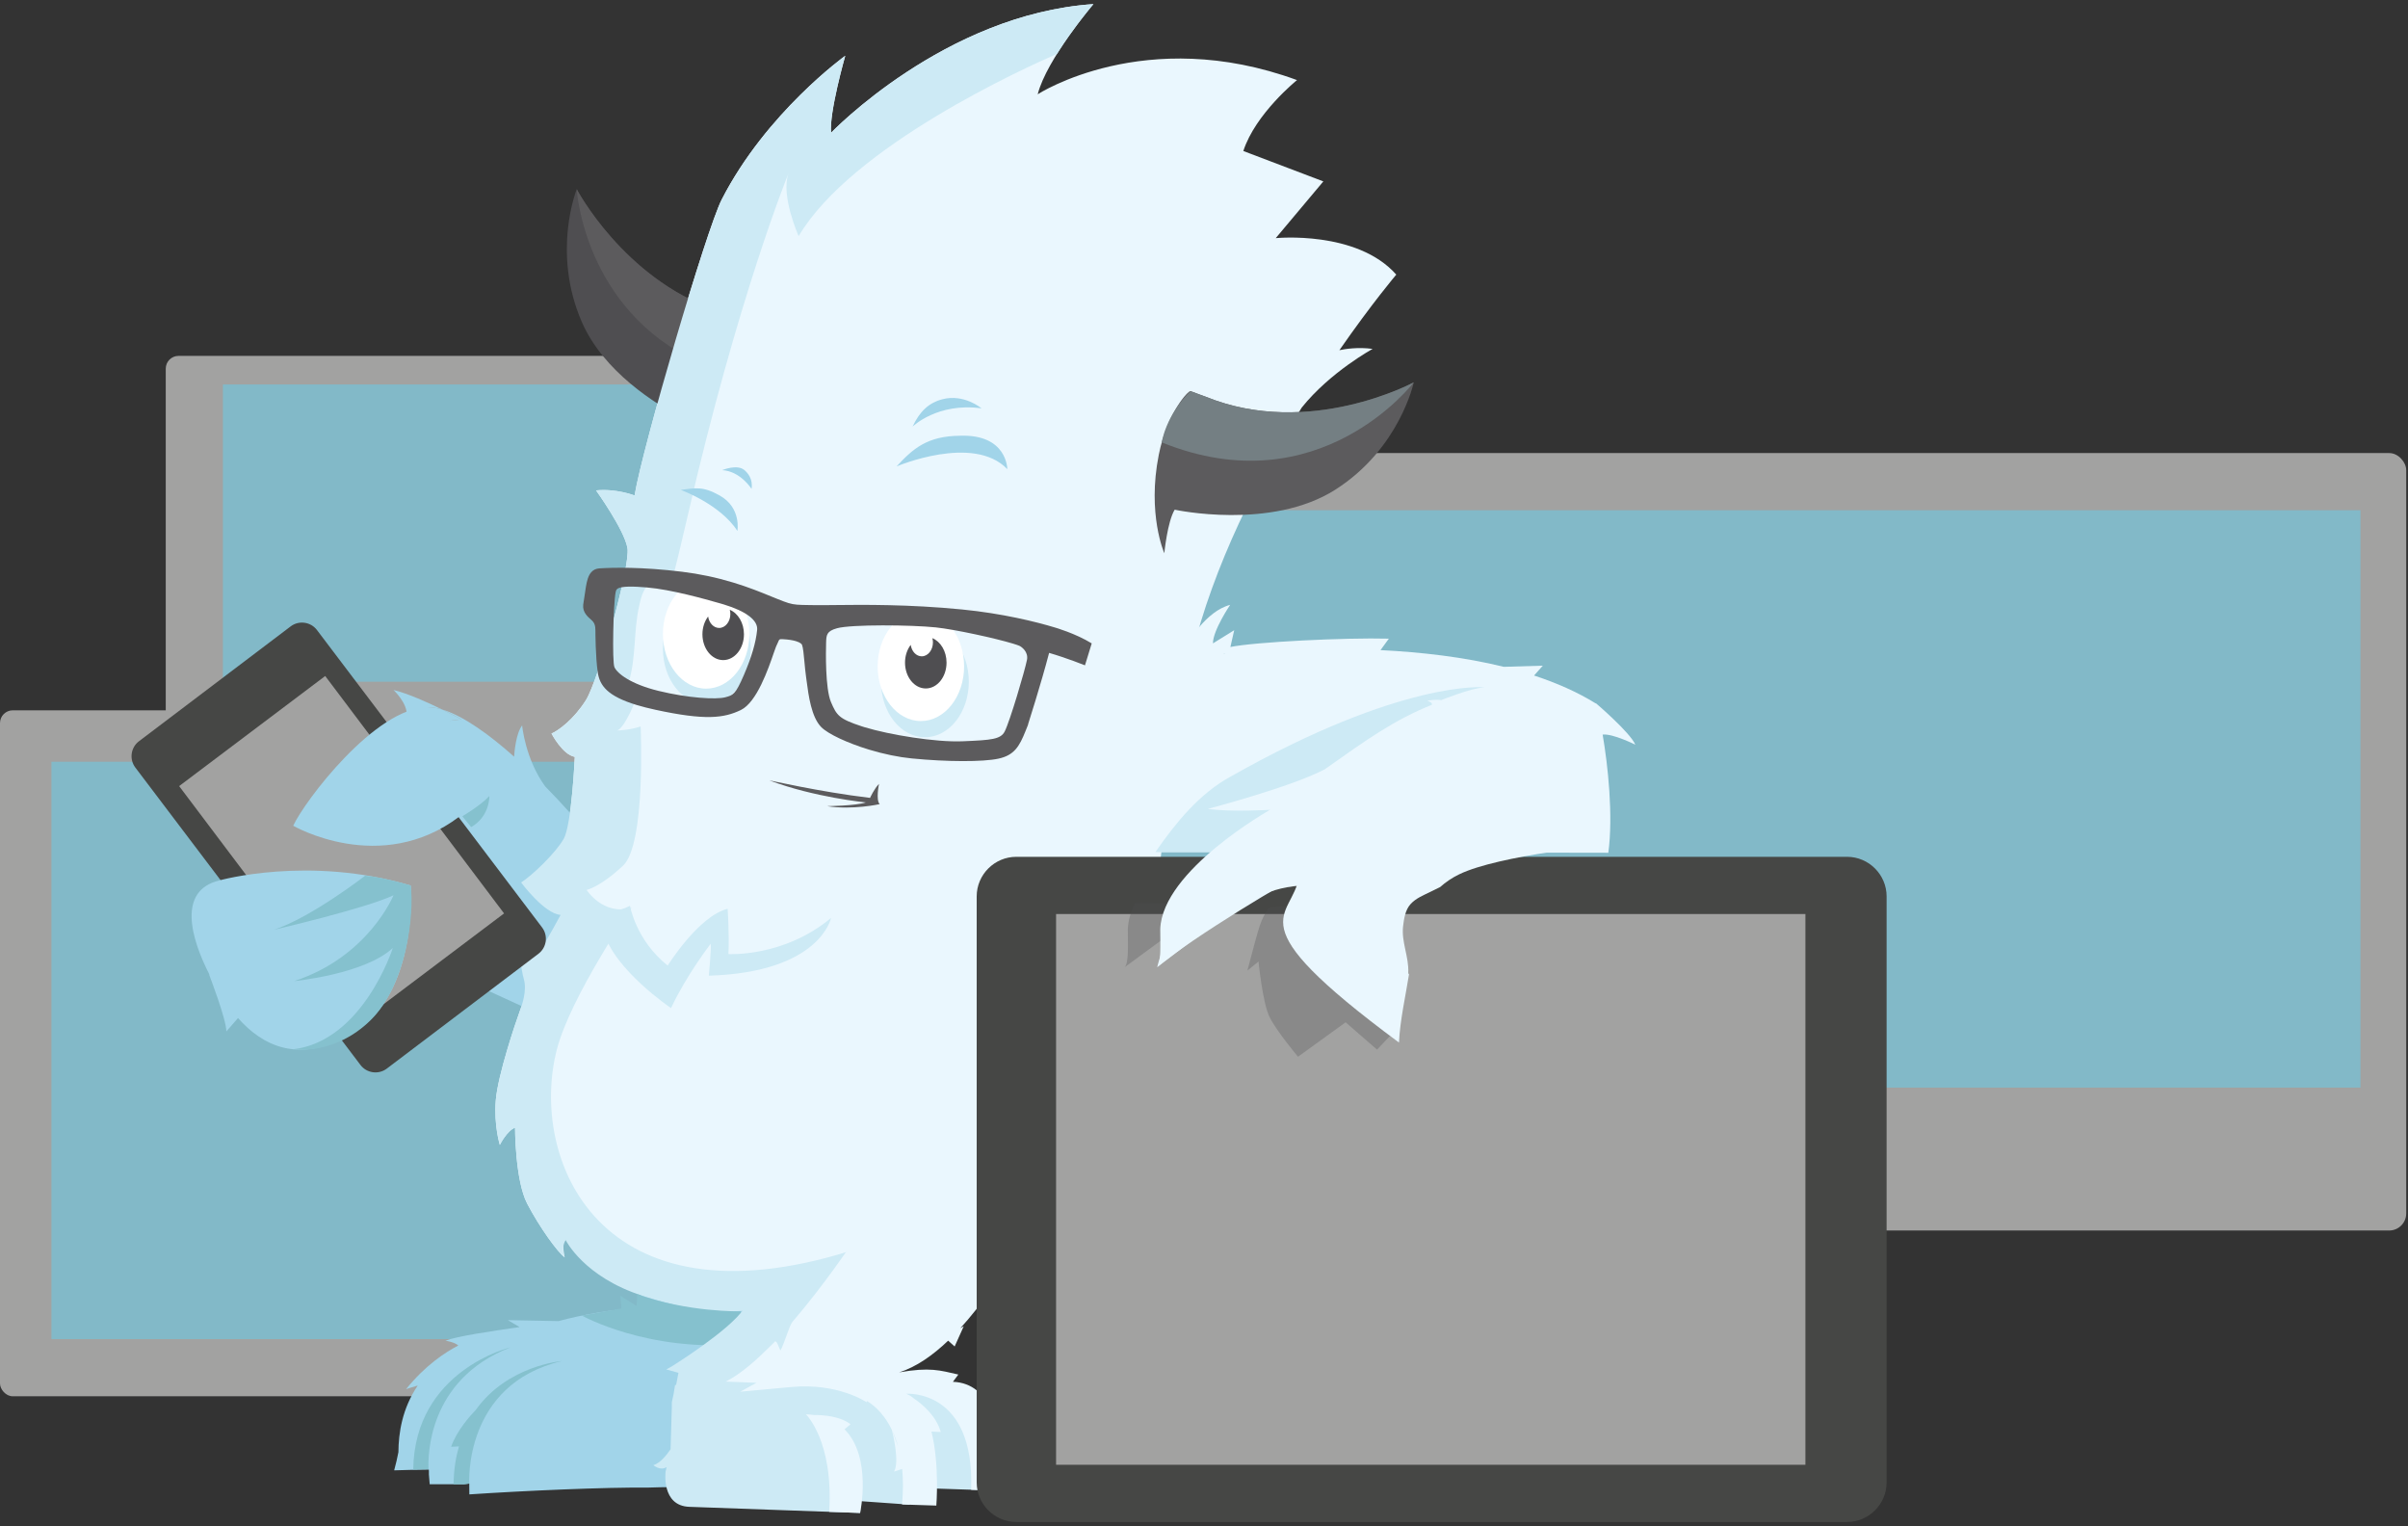 <?xml version="1.0" encoding="UTF-8" standalone="no"?>
<svg width="565px" height="358px" viewBox="0 0 565 358" version="1.1" xmlns="http://www.w3.org/2000/svg" xmlns:xlink="http://www.w3.org/1999/xlink" xmlns:sketch="http://www.bohemiancoding.com/sketch/ns">
    <rect x="0" y="0" width="565" height="358" fill="#333333" stroke="none"/>
    <!-- Generator: Sketch 3.3.3 (12081) - http://www.bohemiancoding.com/sketch -->
    <title>yeti+screens</title>
    <desc>Created with Sketch.</desc>
    <defs></defs>
    <g id="ZFC-V2" stroke="none" stroke-width="1" fill="none" fill-rule="evenodd" sketch:type="MSPage">
        <g sketch:type="MSArtboardGroup" transform="translate(-1145, -721)" id="What">
            <g sketch:type="MSLayerGroup" transform="translate(-106, 625)">
                <g id="yeti+screens" transform="translate(1251, 96)" sketch:type="MSShapeGroup">
                    <g id="svg-screens" transform="translate(0, 83.486)">
                        <rect id="top-left" fill="#A2A2A1" x="38.89" y="0" width="199.816" height="122.035" rx="3"></rect>
                        <rect id="bottom-left" fill="#A2A2A1" x="0" y="83.145" width="187.746" height="160.925" rx="3"></rect>
                        <g id="imac" transform="translate(245.411, 22.798)" fill="#A2A2A1">
                            <rect id="Rectangle-221-Copy-2" x="0" y="0" width="319.169" height="182.382" rx="4"></rect>
                        </g>
                        <g id="screen-color" transform="translate(11.069, 5.705)" fill="#82B9C8">
                            <rect id="Rectangle-224" x="41.231" y="1" width="126.058" height="69.734"></rect>
                            <rect id="Rectangle-224-Copy" x="1" y="89.509" width="191.769" height="135.446"></rect>
                            <rect id="Rectangle-224-Copy-2" x="243.729" y="30.503" width="299.053" height="135.446"></rect>
                        </g>
                    </g>
                    <g id="yeti" transform="translate(30.533, 0.251)">
                        <path d="M283.738,81.897 C291.354,70.927 297.082,64.17 297.082,64.17 C287.813,53.712 268.799,55.614 268.799,55.614 L279.97,42.304 L261.194,35.174 C264.046,26.381 273.79,18.538 273.79,18.538 C238.141,5.466 212.948,21.865 212.948,21.865 C215.087,13.547 226.02,0.713 226.02,0.713 C191.083,3.09 164.464,30.896 164.464,30.896 C163.989,26.143 167.792,12.834 167.792,12.834 C167.792,12.834 149.254,26.143 138.796,46.582 C135.212,53.587 120.259,104.573 118.357,115.981 C118.357,115.981 114.079,114.317 109.326,114.792 C109.326,114.792 115.981,124.061 116.694,128.339 C117.407,132.617 109.801,159.473 106.949,163.989 C104.097,168.505 100.532,171.119 98.869,171.832 C98.869,171.832 101.483,176.823 104.335,177.298 C104.335,177.298 103.622,193.222 101.721,196.549 C99.819,199.876 94.353,205.105 91.739,206.769 C91.739,206.769 97.443,213.423 101.245,213.661 C101.245,213.661 97.443,221.029 96.017,222.93 C94.591,224.831 91.026,221.266 91.026,221.266 C91.026,221.266 91.754,227.325 92.372,229.427 C93.165,232.12 91.976,235.526 91.263,237.428 C90.55,239.329 86.272,251.925 85.797,257.867 C85.322,263.808 86.748,268.324 86.748,268.324 C86.748,268.324 88.411,264.997 90.313,264.284 C90.313,264.284 90.313,276.642 93.165,282.109 C96.017,287.575 100.295,293.517 101.958,294.705 C101.958,294.705 101.008,290.427 102.196,288.526 C102.196,288.526 105.198,299.041 119.546,301.122 C150.68,305.637 173.02,311.341 209.145,290.427 C242.771,270.959 238.141,199.163 249.073,153.532 C254.153,132.331 264.874,111.545 274.9,95.36 C281.606,86.993 291.536,81.599 291.536,81.599 C288.142,81.13 285.098,81.613 283.738,81.897 L283.738,81.897 Z" id="Shape" fill="#EAF7FE"></path>
                        <path d="M61.951,344.677 C62.355,343.231 62.694,341.724 62.947,340.42 C62.979,335.92 63.807,330.238 67.479,324.781 C66.177,325.139 64.734,325.635 64.734,325.635 C69.335,319.97 73.984,316.938 76.996,315.402 C76.233,314.611 73.994,314.257 73.994,314.257 C76.671,313.214 84.7,312.027 91.39,311.067 L88.623,309.439 L100.524,309.664 C106.063,308.162 112.645,307.02 120.455,306.369 C119.862,305.077 119.149,300.407 119.149,300.407 C126.567,300.127 137.456,302.683 141.014,303.259 C142.192,303.282 143.401,307.754 144.62,307.794 C144.62,307.794 163.17,297.296 163.465,315.832 C163.687,329.836 162.807,344.017 162.363,350.118 C157.497,349.37 152.567,349.051 147.643,348.936 C140.919,348.778 134.167,348.592 127.442,348.607 C125.355,348.613 123.273,348.66 121.194,348.73 C111.782,348.618 92.585,349.445 79.592,350.317 L79.571,347.781 L78.325,347.942 L70.289,347.942 L70.1,345.629 C70.087,345.191 70.126,344.783 70.086,344.5 C67.371,344.519 64.663,344.594 61.951,344.677 L61.951,344.677 Z" id="Shape" fill="#A1D4E9"></path>
                        <path d="M70.014,344.413 C68.817,344.422 67.621,344.461 66.426,344.508 C66.709,321.183 89.239,315.83 89.239,315.83 C69.658,323.396 69.875,341.727 70.014,344.413 L70.014,344.413 Z" id="Shape" fill="#85C1CE"></path>
                        <path d="M75.315,339.148 C76.679,335.251 79.955,331.68 81.093,330.516 C88.55,320.029 101.344,319.026 101.344,319.026 C78.137,324.465 79.571,347.783 79.571,347.783 L78.325,347.942 L75.881,347.942 C75.975,344.139 76.43,341.625 77.15,339.067 L75.315,339.148 L75.315,339.148 Z" id="Shape" fill="#85C1CE"></path>
                        <path d="M137.242,72.475 C115.69,64.883 104.791,44.14 104.791,44.14 C104.791,44.14 98.837,58.879 105.988,75.294 C111.033,86.87 123.199,94.526 129.94,98.038 C131.858,89.365 134.065,80.758 137.242,72.475 L137.242,72.475 Z" id="Shape" fill="#4F4E51"></path>
                        <path d="M137.242,72.475 C115.69,64.883 104.791,44.14 104.791,44.14 C104.791,44.14 106.399,72.254 133.238,84.688 C134.398,80.56 135.706,76.48 137.242,72.475 L137.242,72.475 Z" id="Shape" fill="#5C5B5D"></path>
                        <g id="Group" transform="translate(61.793, 161.612)" fill="#A1D4E9">
                            <path d="M43.017,30.659 C43.017,30.659 40.003,27.108 35.582,22.605 C30.901,16.177 30.183,8.318 30.183,8.318 C28.743,10.17 28.372,14.509 28.298,15.643 C22.778,10.731 16.6,6.135 11.447,4.59 C14.051,5.867 15.924,6.892 15.924,6.892 C15.924,6.892 11.832,7.487 8.268,7.512 L11.408,65.596 L31.609,74.865 C31.609,74.865 50.385,45.632 43.017,30.659 L43.017,30.659 Z" id="Shape"></path>
                            <path d="M11.447,4.59 C8.036,2.917 3.368,0.809 0,0 C0,0 3.327,3.09 3.09,5.942 C2.985,7.197 5.463,7.531 8.268,7.512 L8.081,4.04 C9.135,4.04 10.264,4.235 11.447,4.59 L11.447,4.59 Z" id="Shape"></path>
                            <path d="M11.447,4.59 C10.263,4.235 9.135,4.04 8.081,4.04 L8.268,7.512 C11.831,7.487 15.924,6.892 15.924,6.892 C15.924,6.892 14.051,5.867 11.447,4.59 L11.447,4.59 Z" id="Shape"></path>
                        </g>
                        <path d="M156.859,55.138 C169.361,34.013 210.019,15.625 217.471,12.388 C221.313,6.238 226.02,0.713 226.02,0.713 C191.083,3.09 164.464,30.896 164.464,30.896 C163.989,26.143 167.792,12.834 167.792,12.834 C167.792,12.834 149.254,26.143 138.796,46.582 C135.212,53.587 120.259,104.573 118.357,115.981 C118.357,115.981 114.079,114.317 109.326,114.792 C109.326,114.792 115.981,124.061 116.694,128.339 C117.407,132.617 109.801,159.473 106.949,163.989 C104.097,168.505 100.532,171.119 98.869,171.832 C98.869,171.832 101.483,176.823 104.335,177.298 C104.335,177.298 103.622,193.222 101.721,196.549 C99.819,199.876 94.353,205.105 91.739,206.769 C91.739,206.769 97.205,214.136 101.008,214.374 C101.008,214.374 97.443,221.029 96.017,222.93 C94.591,224.831 91.026,221.266 91.026,221.266 C91.026,221.266 91.754,227.325 92.372,229.427 C93.165,232.12 91.976,235.526 91.263,237.428 C90.55,239.329 86.272,251.925 85.797,257.867 C85.322,263.808 86.748,268.324 86.748,268.324 C86.748,268.324 88.411,264.997 90.313,264.284 C90.313,264.284 90.313,276.642 93.165,282.109 C96.017,287.575 100.295,293.517 101.958,294.705 C101.958,294.705 101.008,292.566 102.196,290.665 C102.196,290.665 106.451,299.318 120.259,303.736 C132.142,307.539 141.806,308.965 154.64,305.162 C163.79,302.191 169.219,293.121 169.219,293.121 C109.959,311.817 93.481,271.572 100.136,245.905 C103.338,233.555 117.644,212.71 117.644,212.71 C110.99,214.612 107.108,208.512 107.108,208.512 C107.108,208.512 110.278,207.878 115.664,202.808 C121.05,197.738 119.783,170.168 119.783,170.168 C117.331,170.986 114.884,171.1 114.245,171.116 C114.134,171.141 114.079,171.119 114.079,171.119 C114.079,171.119 114.14,171.118 114.245,171.116 C114.741,171.009 116.375,169.983 119.406,162.014 C118.636,161.598 117.892,161.13 117.144,160.635 C116.955,160.51 116.832,160.278 116.906,160.048 C118.789,154.13 118.07,147.806 119.456,141.796 C119.821,140.215 120.328,137.767 121.873,136.841 C123.439,135.902 125.242,136.301 127.019,136.551 C128.165,132.048 129.396,126.96 130.716,121.208 C142.599,69.397 154.482,40.402 154.482,40.402 C152.581,45.632 156.859,55.138 156.859,55.138 L156.859,55.138 Z" id="Shape" fill="#CDEAF5"></path>
                        <g id="Group" transform="translate(0, 145.451)">
                            <g id="Shape" fill="#464745">
                                <g>
                                    <path d="M96.662,71.872 C98.123,73.803 97.739,76.578 95.809,78.039 L60.216,104.986 C58.285,106.448 55.51,106.063 54.049,104.133 L1.22,34.354 C-0.241,32.423 0.143,29.648 2.072,28.187 L37.666,1.24 C39.597,-0.222 42.372,0.163 43.833,2.092 L96.662,71.872 L96.662,71.872 Z"></path>
                                </g>
                            </g>
                            <path d="M11.499,38.709 L45.771,12.883 L87.738,68.575 L53.466,94.401 L11.499,38.709 L11.499,38.709 Z" id="Rectangle-219" fill="#A2A2A1"></path>
                        </g>
                        <path d="M77.241,191.32 C58.703,205.343 38.264,193.459 38.264,193.459 C40.878,187.756 57.515,165.653 69.874,165.653 C69.874,165.653 88.174,173.02 77.241,191.32 L77.241,191.32 Z" id="Shape" fill="#A1D4E9"></path>
                        <path d="M65.833,207.482 C41.829,200.352 20.915,206.293 20.915,206.293 C11.055,208.667 14.242,219.874 18.618,228.391 C18.591,228.393 18.563,228.391 18.538,228.396 C18.538,228.396 22.578,238.854 22.578,241.706 L25.316,238.577 C30.883,244.875 39.665,249.779 52.524,241.943 C67.735,232.674 65.833,207.482 65.833,207.482 L65.833,207.482 Z" id="Shape" fill="#A1D4E9"></path>
                        <ellipse id="Oval" fill="#CDEAF5" cx="186.487" cy="159.668" rx="10.299" ry="13.035"></ellipse>
                        <ellipse id="Oval" fill="#CDEAF5" cx="135.311" cy="151.944" rx="10.299" ry="13.035"></ellipse>
                        <ellipse id="Oval" fill="#FFFFFF" cx="185.538" cy="156.067" rx="10.141" ry="12.834"></ellipse>
                        <ellipse id="Oval" fill="#FFFFFF" cx="135.153" cy="148.462" rx="10.141" ry="12.834"></ellipse>
                        <path d="M140.697,142.796 C140.778,143.111 140.833,143.44 140.833,143.787 C140.833,145.595 139.655,147.06 138.202,147.06 C136.911,147.06 135.843,145.902 135.619,144.376 C134.791,145.463 134.281,146.926 134.281,148.541 C134.281,151.888 136.462,154.601 139.153,154.601 C141.844,154.601 144.025,151.888 144.025,148.541 C144.025,145.866 142.63,143.599 140.697,142.796 L140.697,142.796 Z" id="Shape" fill="#4F4E51"></path>
                        <path d="M225.623,150.68 C221.742,148.303 216.988,146.956 216.988,146.956 C212.546,145.61 204.733,143.664 195.145,142.719 C182.668,141.493 171.801,141.615 165.309,141.688 C163.37,141.709 161.847,141.728 160.691,141.707 L159.428,141.69 C156.837,141.655 155.867,141.643 154.471,141.22 C153.757,141.003 152.922,140.682 151.628,140.161 C151.226,139.999 150.797,139.824 150.337,139.636 C148.031,138.692 145.166,137.517 141.514,136.411 C137.547,135.21 133.611,134.379 129.483,133.872 C120.085,132.714 113.308,132.881 110.106,133.085 C109.334,133.134 108.722,133.412 108.239,133.938 C107.461,134.782 107.187,136.024 106.949,137.371 L106.308,141.602 C106.121,143.401 107.353,144.41 108.282,145.237 C108.948,145.834 109.186,146.516 109.172,147.756 C109.17,148.006 109.184,153.899 109.728,157.505 C110.199,160.575 111.961,163.047 118.874,165.14 C120.176,165.535 121.677,165.912 123.305,166.265 C134.956,168.786 139.324,168.226 143.296,166.31 C147.032,164.507 149.727,156.676 151.02,152.913 C151.204,152.383 151.474,151.602 151.54,151.468 C151.715,151.135 151.85,150.817 151.982,150.493 C152.328,149.653 152.329,149.653 153.238,149.702 C154.443,149.771 155.448,149.925 156.227,150.16 C157.35,150.501 157.591,150.893 157.64,151.003 C157.903,151.63 158.063,153.356 158.217,155.027 C158.324,156.191 158.435,157.391 158.598,158.543 L158.732,159.537 C159.176,162.908 159.846,168.004 162.18,170.339 C163.785,171.946 168.295,174.063 173.404,175.612 C176.849,176.654 180.302,177.366 183.393,177.669 C191.708,178.485 200.068,178.507 203.724,177.723 C207.443,176.929 208.649,174.854 210.095,171.232 C210.291,170.741 210.47,170.29 210.66,169.827 L210.729,169.534 C210.729,169.534 213.712,160.222 215.625,152.912 C219.817,154.127 224.039,155.829 224.039,155.829 L225.623,150.68 L225.623,150.68 Z M147.117,147.528 C146.809,150.528 145.821,153.885 144.009,158.099 C142.037,162.673 141.488,162.823 139.665,163.317 C137.487,163.908 130.874,163.505 123.984,161.826 C117.446,160.226 114.314,157.756 113.638,156.27 C113.057,154.985 113.386,141.316 113.917,138.683 C114.025,138.138 114.185,137.998 114.253,137.937 C115.124,137.166 118.259,137.312 121.211,137.557 C126.957,138.03 134.99,140.318 138.014,141.178 L138.544,141.327 C138.794,141.398 139.037,141.47 139.276,141.542 C144.558,143.145 147.345,145.269 147.117,147.528 L147.117,147.528 Z M210.428,154.563 C209.918,157.12 206.453,168.884 205.198,171.355 C204.269,173.182 202.022,173.366 195.658,173.632 L195.227,173.649 C188.993,173.901 178.186,172.12 172.385,170.361 C172.134,170.285 171.894,170.211 171.665,170.136 C166.306,168.379 165.787,167.574 164.447,164.458 C163.066,161.233 163.246,152.404 163.297,150.666 L163.299,150.577 C163.351,148.74 163.379,147.82 165.854,147.131 C169.182,146.202 183.318,146.33 189.027,146.929 C193.536,147.406 202.934,149.458 207.18,150.745 C207.845,150.947 208.334,151.116 208.634,151.244 C209.112,151.45 210.817,152.621 210.428,154.563 L210.428,154.563 Z" id="Shape" fill="#5C5B5D"></path>
                        <path d="M188.23,149.451 C188.311,149.765 188.366,150.094 188.366,150.442 C188.366,152.249 187.188,153.714 185.735,153.714 C184.444,153.714 183.376,152.556 183.152,151.031 C182.324,152.117 181.814,153.58 181.814,155.195 C181.814,158.543 183.995,161.256 186.686,161.256 C189.377,161.256 191.558,158.543 191.558,155.195 C191.558,152.52 190.164,150.254 188.23,149.451 L188.23,149.451 Z" id="Shape" fill="#4F4E51"></path>
                        <path d="M179.834,109.168 C179.834,109.168 197.856,101.483 205.818,109.801 C205.818,109.801 205.818,101.563 194.71,101.97 C186.964,102.038 183.636,105.048 179.834,109.168 L179.834,109.168 Z" id="Shape" fill="#A1D4E9"></path>
                        <path d="M183.596,99.819 C183.596,99.819 189.419,94.115 199.758,95.541 C199.758,95.541 195.694,92.084 190.607,93.402 C187.399,94.234 185.26,96.254 183.596,99.819 L183.596,99.819 Z" id="Shape" fill="#A1D4E9"></path>
                        <path d="M129.171,114.673 C129.171,114.673 138.44,118.001 142.48,124.299 C142.48,124.299 143.49,118.875 138.321,115.981 C134.36,113.762 132.617,114.237 129.171,114.673 L129.171,114.673 Z" id="Shape" fill="#A1D4E9"></path>
                        <path d="M145.808,114.436 C145.808,114.436 143.193,110.277 138.915,110.039 C138.915,110.039 142.44,108.552 144.144,110.039 C144.912,110.709 146.164,112.059 145.808,114.436 L145.808,114.436 Z" id="Shape" fill="#A1D4E9"></path>
                        <path d="M150.046,182.843 C149.601,182.675 161.612,185.498 173.614,186.924 C173.614,186.924 174.605,184.745 175.713,183.636 C175.713,183.636 174.922,187.439 175.872,188.39 C175.872,188.39 169.534,189.816 163.514,188.865 C163.514,188.865 170.247,188.785 172.624,187.993 C172.624,187.993 160.543,186.805 150.046,182.843 L150.046,182.843 Z" id="Shape" fill="#5C5B5D"></path>
                        <path d="M248.818,91.507 C249.654,91.849 252.371,92.818 252.371,92.818 C276.628,102.695 301.186,89.444 301.186,89.444 C301.186,89.444 297.891,104.995 282.79,114.616 C267.685,124.236 245.088,119.317 245.088,119.317 C243.369,122.16 242.656,129.528 242.656,129.528 C242.656,129.528 238.584,120.36 241.357,106.431 C243.296,96.671 248.301,91.295 248.818,91.507" id="Shape" fill="#5C5B5D"></path>
                        <path d="M248.818,91.507 C249.626,91.824 252.371,92.818 252.371,92.818 C276.628,102.695 301.186,89.444 301.186,89.444 C301.186,89.444 279.078,118.545 242.053,103.526 C242.053,103.526 242.998,97.11 248.818,91.507" id="Shape" fill="#747F83"></path>
                        <path d="M102.088,213.661 C102.088,213.661 111.388,215.325 117.285,212.235 C117.285,212.235 118.646,220.316 126.131,226.257 C126.131,226.257 133.389,214.612 140.194,212.948 C140.194,212.948 140.607,218.811 140.381,223.564 C140.381,223.564 153.35,224.356 164.464,215.087 C164.464,215.087 161.929,227.841 135.786,228.634 C135.786,228.634 136.375,222.416 136.224,221.147 C136.224,221.147 130.655,228.277 126.912,236.239 C126.912,236.239 113.541,227.208 111.16,218.414 C111.16,218.414 110.026,219.84 99.818,218.177 L102.088,213.661 L102.088,213.661 Z" id="Shape" fill="#CDEAF5"></path>
                        <path d="M55.138,205.185 C55.138,205.185 42.462,215.008 33.748,217.86 C33.748,217.86 54.98,212.948 61.793,209.779 C61.793,209.779 55.93,224.198 38.502,229.902 C38.502,229.902 54.98,228.317 61.634,222.138 C61.634,222.138 54.663,244.003 38.185,245.905 C38.185,245.905 47.85,247.488 56.406,239.091 C64.962,230.694 66.704,213.899 65.833,207.482 C65.833,207.482 59.258,205.502 55.138,205.185 L55.138,205.185 Z" id="Shape" fill="#85C1CE"></path>
                        <path d="M77.954,191.242 C77.954,191.242 82.231,188.707 84.291,186.489 C84.291,186.489 84.45,191.243 80.014,193.777 L77.954,191.242 L77.954,191.242 Z" id="Shape" fill="#85C1CE"></path>
                        <path d="M248.271,204.645 L243.726,206.516 L249.073,208.655 L248.271,204.645 Z" id="Shape" fill="#EAF7FE"></path>
                        <path d="M105.999,308.371 C105.999,308.371 121.447,317.045 143.611,315.046 L143.312,307.382 C143.312,307.382 130.716,307.621 118.99,303.342 L118.833,306.113 L115.03,303.736 L115.268,306.707 L105.999,308.371 L105.999,308.371 Z" id="Shape" fill="#85C1CE"></path>
                        <path d="M193.523,324.383 L190.703,324.322 C180.292,323.822 173.318,322.408 162.894,322.883 C156.244,323.185 149.036,323.487 141.945,323.843 C145.839,320.957 147.475,318.676 151.09,314.603 L152.581,317.163 C153.798,315.46 156.275,310.442 157.477,308.151 C163.76,300.42 168.267,293.437 168.267,293.437 L152.106,299.141 C151.361,301.251 149.967,303.371 148.215,305.42 C148.088,305.722 147.972,306.042 147.86,306.37 C146.447,304.481 144.607,302.834 144.184,305.479 C144.117,305.892 144.06,306.328 144.008,306.769 C140.655,311.842 127.219,320.208 127.219,320.208 C126.328,320.723 125.804,321.006 125.804,321.006 L128.656,321.799 L128.105,324.644 C128.024,324.65 127.939,324.654 127.858,324.66 C127.674,326.017 127.421,327.367 127.102,328.708 C127.114,329.402 127.1,329.839 127.1,329.839 L126.805,339.724 C125.994,340.932 124.401,343.007 122.77,343.45 C122.77,343.45 124.333,344.87 125.872,343.925 L125.64,344.969 C125.64,344.969 124.578,352.999 131.205,353.236 L149.676,353.896 C150.752,353.934 151.4,353.959 151.4,353.959 L171.28,354.669 L171.441,351.913 L182.813,352.72 L184.72,348.804 L201.917,349.375 C204.441,331.618 199.746,325.295 193.523,324.383 L193.523,324.383 Z" id="Shape" fill="#CDEAF5"></path>
                        <path d="M204.404,343.009 C204.361,341.315 204.232,339.423 203.95,337.505 L205.341,338.156 C204.782,334.501 202.374,331.022 202.051,330.57 C200.39,326.877 197.625,324.072 193.052,323.909 L194.326,322.202 C189.939,321.215 187.718,320.426 180.436,321.691 C184.476,320.429 188.378,317.651 191.94,314.253 L193.459,315.619 L195.598,310.866 L194.798,311.329 C197.271,308.622 199.528,305.712 201.48,302.943 L203.679,305.875 C205.58,302.548 209.145,290.427 209.145,290.427 L182.349,299.23 C181.694,300.153 180.82,301.137 179.777,302.164 L169.06,291.854 C169.06,291.854 162.934,301.07 155.435,309.798 C154.633,310.73 153.533,314.906 152.582,316.57 C151.988,315.382 151.727,313.939 151.091,314.604 C147.237,318.629 143.269,322.098 139.748,323.859 L146.974,324.136 C144.613,325.451 143.147,326.23 143.147,326.23 C143.147,326.23 144.095,326.142 155.139,325.127 C166.184,324.112 172.811,328.707 172.811,328.707 L172.851,328.408 C173.682,328.87 176.547,330.675 178.721,335.167 C178.99,336.223 180.567,342.734 179.239,344.968 L181.147,344.353 C181.382,346.779 181.406,349.532 181.118,352.683 L189.162,352.943 C189.162,352.943 189.949,343.277 188.015,335.579 L190.199,335.682 C189.143,331.914 185.955,329.22 183.905,327.82 C183.356,327.361 182.758,326.978 182.093,326.715 C182.093,326.715 198.204,325.425 197.331,349.242 L200.126,349.342 L207.215,349.828 C207.03,349.444 206.869,349.055 206.746,348.655 C205.531,346.966 204.664,344.042 204.404,343.009 L204.404,343.009 Z M178.792,335.283 C179.327,336.412 179.818,337.7 180.222,339.177 L178.792,335.283 L178.792,335.283 Z" id="Shape" fill="#EAF7FE"></path>
                        <path d="M167.625,335.053 L169.027,333.864 C166.552,331.932 162.545,331.682 160.442,331.698 C159.842,331.613 159.222,331.551 158.56,331.526 C158.56,331.526 165.071,337.777 164.023,354.41 L171.281,354.669 C171.281,354.67 174.135,341.536 167.625,335.053 L167.625,335.053 Z" id="Shape" fill="#EAF7FE"></path>
                        <g id="Group" transform="translate(197.737, 200.589)">
                            <g>
                                <g>
                                    <g id="Shape">
                                        <path d="M214.393,146.913 C214.393,152.022 210.213,156.203 205.103,156.203 L10.184,156.203 C5.076,156.203 0.895,152.023 0.895,146.913 L0.895,9.449 C0.895,4.34 5.075,0.159 10.184,0.159 L205.103,0.159 C210.212,0.159 214.393,4.339 214.393,9.449 L214.393,146.913 L214.393,146.913 Z" fill="#464745"></path>
                                        <path d="M214.393,146.913 C214.393,152.022 210.213,156.203 205.103,156.203 L10.184,156.203 C5.076,156.203 0.895,152.023 0.895,146.913 L0.895,9.449 C0.895,4.34 5.075,0.159 10.184,0.159 L205.103,0.159 C210.212,0.159 214.393,4.339 214.393,9.449 L214.393,146.913 L214.393,146.913 Z"></path>
                                    </g>
                                    <rect id="Rectangle-path" fill="#A2A2A1" x="19.522" y="13.581" width="175.82" height="129.2"></rect>
                                </g>
                            </g>
                        </g>
                        <g id="Group" transform="translate(232.912, 140.698)">
                            <path d="M112.653,31.372 C115.03,31.134 120.259,33.748 120.259,33.748 C119.07,30.896 110.99,24.004 110.99,24.004 C110.99,24.004 110.987,24.037 110.984,24.074 C106.639,21.383 101.73,19.238 96.5,17.52 L98.552,15.211 L89.394,15.48 C80.049,13.18 70.037,12.036 60.471,11.562 L62.427,8.873 C52.07,8.6 30.985,9.647 25.25,10.827 L26.143,6.892 L21.152,9.982 C21.152,6.892 25.193,0.951 25.193,0.951 C19.489,2.377 15.211,9.982 15.211,9.982 L14.022,14.498 L14.43,14.409 L7.605,58.941 L24.717,58.941 L113.921,59.1 C115.108,50.353 113.82,38.526 112.589,31.365 C112.611,31.364 112.63,31.374 112.653,31.372 L112.653,31.372 Z M23.932,12.343 C23.939,12.36 23.947,12.376 23.954,12.393 C23.822,12.404 23.681,12.415 23.552,12.426 L23.932,12.343 L23.932,12.343 Z" id="Shape" fill="#EAF7FE"></path>
                            <path d="M63.932,100.77 L59.654,105.286 L52.286,98.869 L41.116,106.949 C41.116,106.949 36.125,101.008 34.461,97.68 C32.798,94.353 31.847,84.609 31.847,84.609 L29.233,86.748 C32.341,75.035 32.235,75.243 34.224,72.013 C34.224,72.013 62.981,66.309 63.932,100.77 L63.932,100.77 Z" id="Shape" opacity="0.3" fill="#4F4E51"></path>
                            <path d="M66.977,87.223 C67.174,83.606 65.34,79.986 65.762,76.386 C65.966,74.634 66.268,72.537 67.508,71.161 C68.788,69.741 70.563,69.069 72.241,68.237 C72.977,67.871 73.717,67.51 74.455,67.15 C75.762,65.985 77.236,64.981 78.905,64.17 C88.296,59.607 114.05,57.188 114.05,57.188 C76.945,42.839 24.083,56.564 24.083,56.564 C13.468,63.853 8.08,85.921 8.08,85.921 C16.16,79.028 40.641,64.407 41.354,64.645 C39.872,74.801 25.636,74.646 64.804,103.622 C65.057,98.33 66.325,92.858 67.155,87.621 C67.043,87.538 66.966,87.409 66.977,87.223 L66.977,87.223 Z" id="Shape" fill="#EAF7FE"></path>
                            <path d="M25.148,41.313 C17.944,45.275 12.351,52.137 7.654,58.941 L22.183,58.941 C22.183,58.941 27.191,54.712 34.561,49.027 C34.561,49.027 25.193,49.593 19.964,48.8 C19.964,48.8 39.522,43.683 47.409,39.508 C57.209,32.564 63.658,27.957 72.488,24.4 C72.488,24.4 72.883,23.924 71.457,23.449 C71.457,23.449 73.121,23.053 74.706,23.29 C74.706,23.29 81.758,20.438 84.926,20.279 C84.926,20.28 65.596,18.379 25.148,41.313 L25.148,41.313 Z" id="Shape" fill="#CDEAF5"></path>
                            <path d="M20.686,71.067 C14.755,70.949 8.82,71.052 2.89,70.879 C1.887,72.899 1.259,74.955 1.188,77.004 C1.188,80.806 1.424,84.856 0.474,85.921 L20.686,71.067 L20.686,71.067 Z" id="Shape" opacity="0.3" fill="#4F4E51"></path>
                            <path d="M34.561,49.027 C34.561,49.027 9.269,63.219 8.794,77.004 C8.794,80.806 9.029,84.856 8.08,85.921 L34.461,65.833 L34.561,49.027 L34.561,49.027 Z" id="Shape" fill="#EAF7FE"></path>
                            <path d="M28.282,72.013 C28.575,71.81 32.346,67.462 41.829,66.784 C48.484,66.309 41.829,62.031 41.829,62.031 L28.995,62.744" id="Shape" fill="#EAF7FE"></path>
                        </g>
                    </g>
                </g>
            </g>
        </g>
    </g>
</svg>